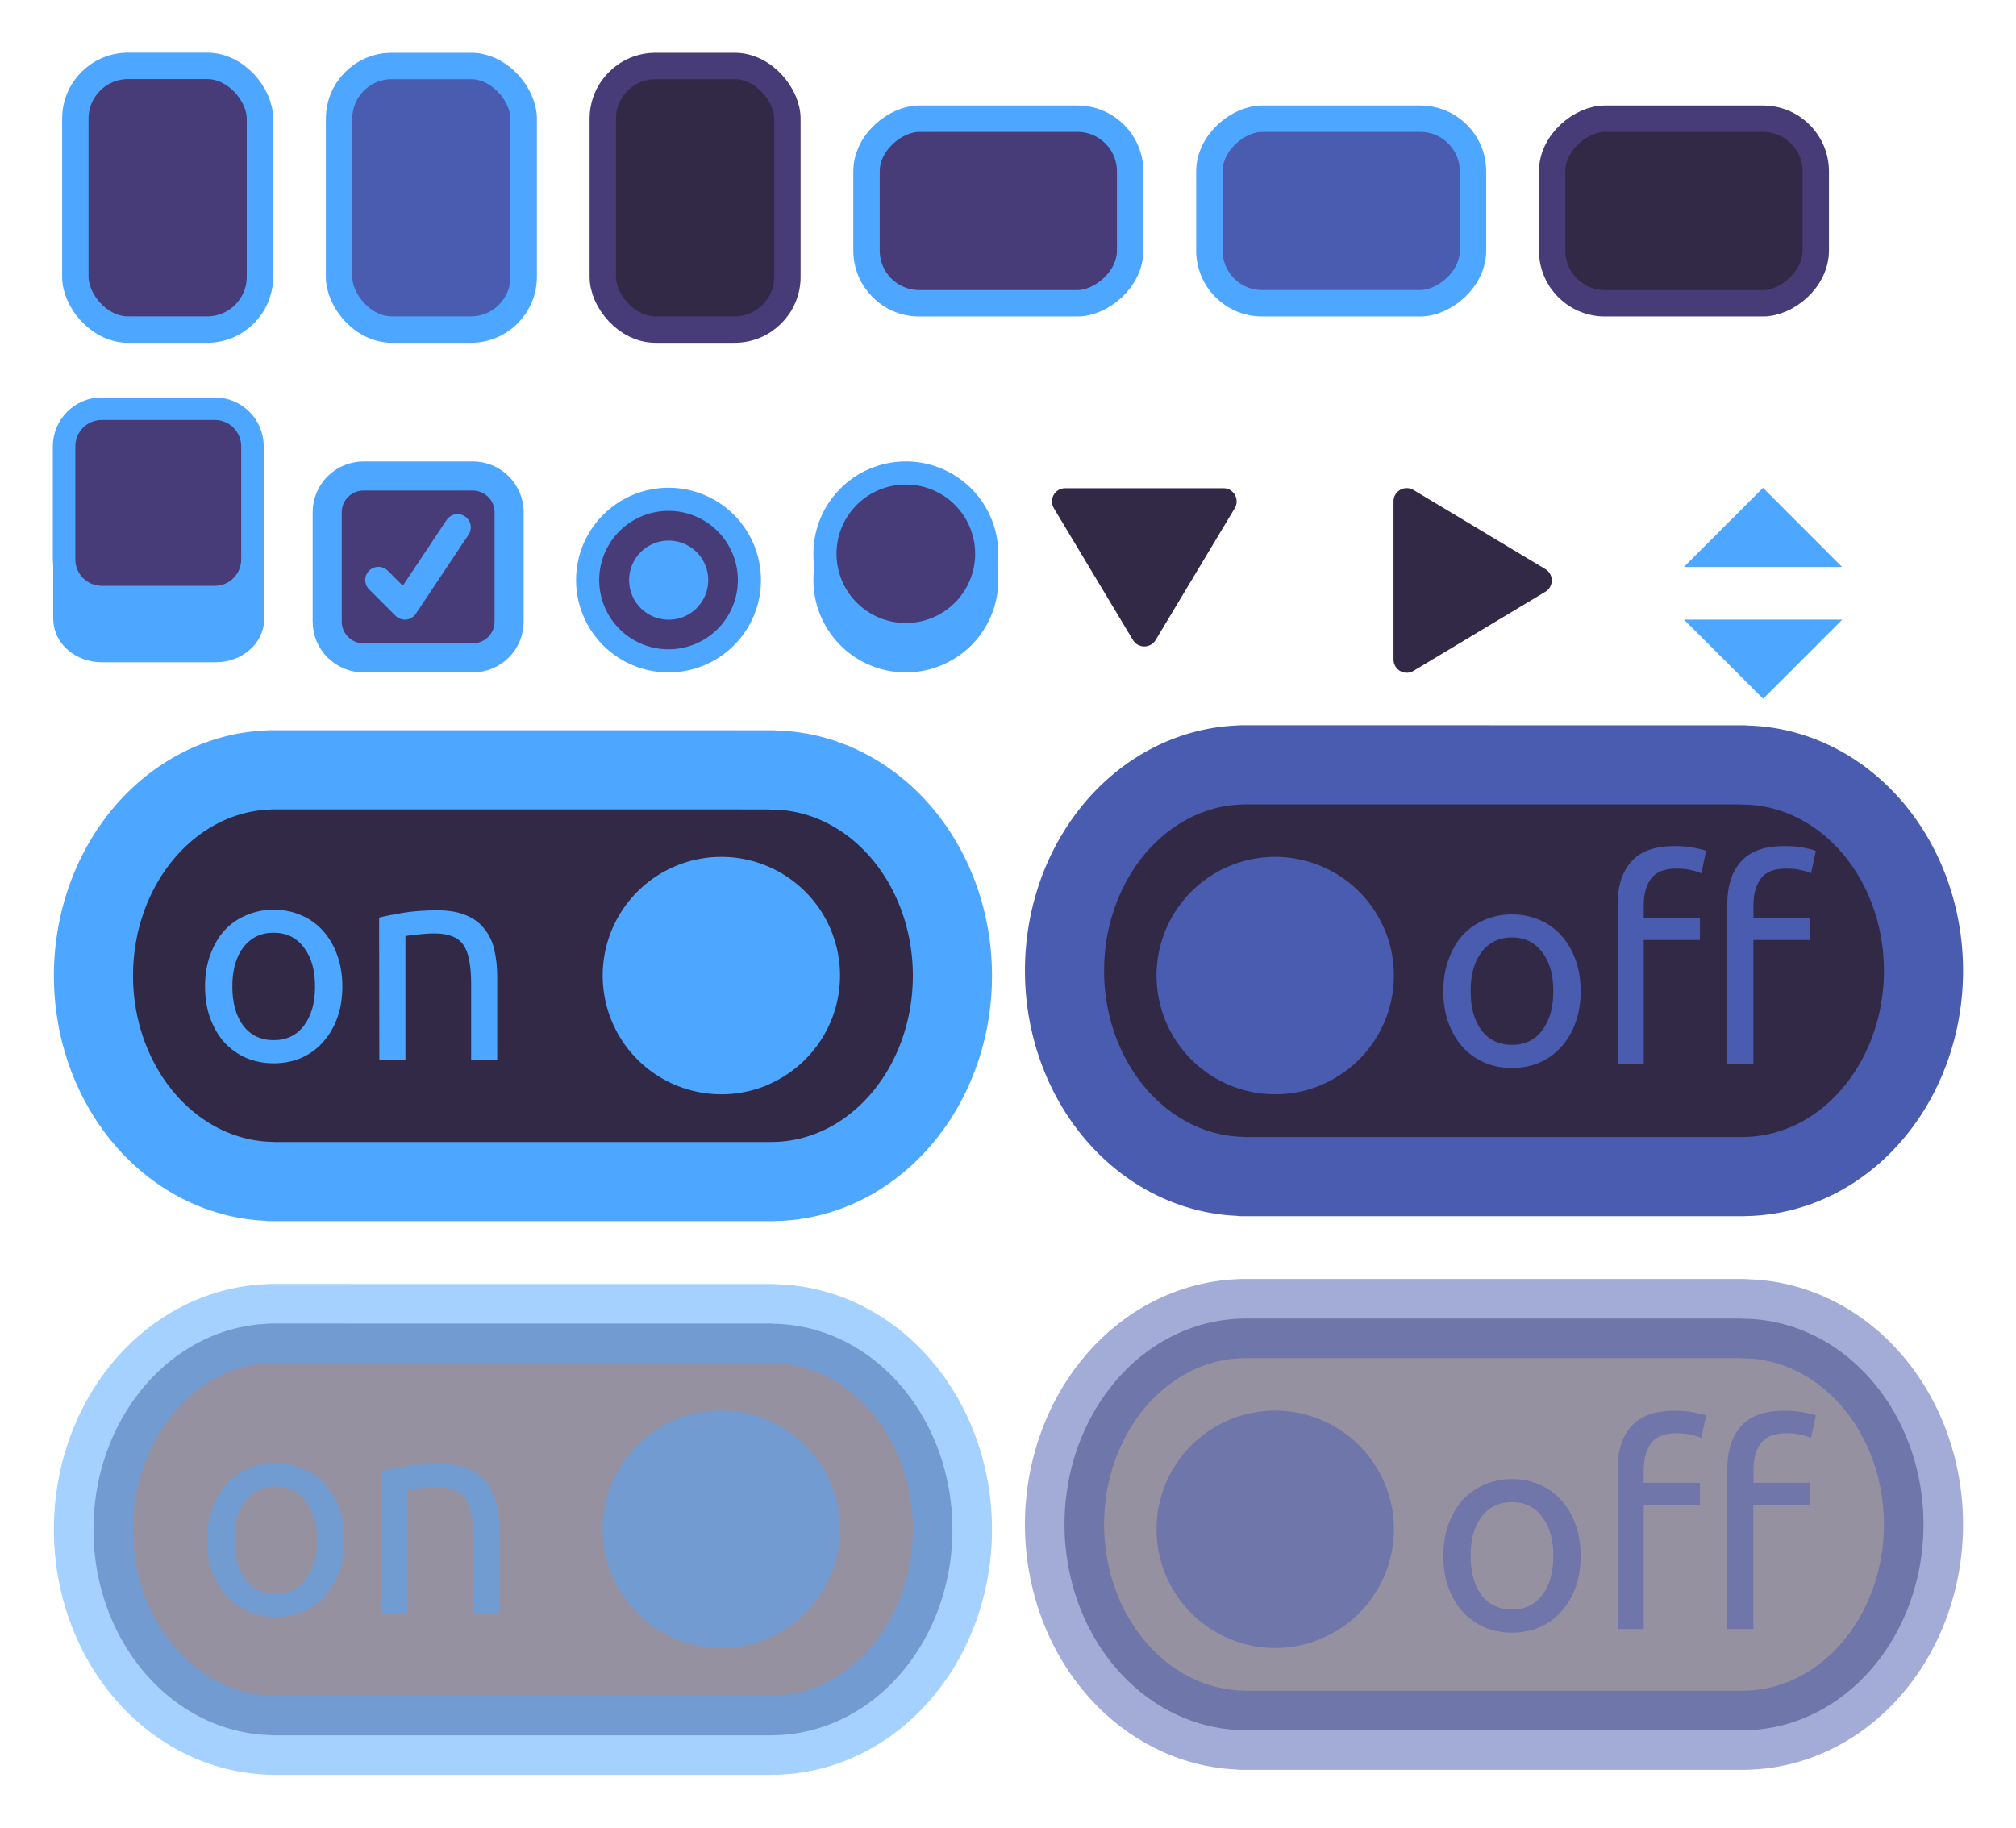<?xml version="1.0" encoding="UTF-8" standalone="no"?>
<!-- Created with Inkscape (http://www.inkscape.org/) -->

<svg
   xmlns:dc="http://purl.org/dc/elements/1.1/"
   xmlns:cc="http://creativecommons.org/ns#"
   xmlns:rdf="http://www.w3.org/1999/02/22-rdf-syntax-ns#"
   xmlns:svg="http://www.w3.org/2000/svg"
   xmlns="http://www.w3.org/2000/svg"
   xmlns:sodipodi="http://sodipodi.sourceforge.net/DTD/sodipodi-0.dtd"
   xmlns:inkscape="http://www.inkscape.org/namespaces/inkscape"
   width="76.449"
   height="69.309"
   viewBox="0 0 20.227 18.338"
   version="1.1"
   id="svg8"
   inkscape:version="0.92.5 (2060ec1f9f, 2020-04-08)"
   sodipodi:docname="grabbers.svg">
  <defs
     id="defs2" />
  <sodipodi:namedview
     id="base"
     pagecolor="#ffffff"
     bordercolor="#666666"
     borderopacity="1.0"
     inkscape:pageopacity="0.0"
     inkscape:pageshadow="2"
     inkscape:zoom="16"
     inkscape:cx="36.487641"
     inkscape:cy="9.335098"
     inkscape:document-units="mm"
     inkscape:current-layer="layer1"
     showgrid="true"
     fit-margin-top="2"
     fit-margin-left="2"
     fit-margin-right="2"
     fit-margin-bottom="2"
     units="px"
     inkscape:window-width="1920"
     inkscape:window-height="1009"
     inkscape:window-x="0"
     inkscape:window-y="34"
     inkscape:window-maximized="1"
     inkscape:snap-global="true"
     inkscape:snap-nodes="false"
     inkscape:snap-others="false"
     inkscape:snap-bbox="true"
     inkscape:bbox-paths="true"
     inkscape:bbox-nodes="true"
     inkscape:snap-bbox-edge-midpoints="false"
     inkscape:snap-bbox-midpoints="false">
    <inkscape:grid
       type="xygrid"
       id="grid817"
       empspacing="4"
       originx="-27.819"
       originy="-174.94" />
  </sodipodi:namedview>
  <g
     inkscape:label="Capa 1"
     inkscape:groupmode="layer"
     id="layer1"
     transform="translate(-27.819,-103.722)">
    <rect
       style="opacity:1;fill:#473b78;fill-opacity:1;stroke:#4da6ff;stroke-width:0.265;stroke-linecap:round;stroke-linejoin:miter;stroke-miterlimit:4;stroke-dasharray:none;stroke-dashoffset:0;stroke-opacity:1"
       id="rect815"
       width="1.852"
       height="2.646"
       x="28.575"
       y="104.383"
       ry="0.529" />
    <rect
       y="104.384"
       x="31.221"
       height="2.645"
       width="1.852"
       id="rect821"
       style="opacity:1;fill:#4a5cb0;fill-opacity:1;stroke:#4da6ff;stroke-width:0.265;stroke-linecap:round;stroke-linejoin:miter;stroke-miterlimit:4;stroke-dasharray:none;stroke-dashoffset:0;stroke-opacity:1"
       ry="0.529" />
    <rect
       style="opacity:1;fill:#322947;fill-opacity:1;stroke:#473b78;stroke-width:0.265;stroke-linecap:round;stroke-linejoin:miter;stroke-miterlimit:4;stroke-dasharray:none;stroke-dashoffset:0;stroke-opacity:1"
       id="rect823"
       width="1.852"
       height="2.645"
       x="33.867"
       y="104.384"
       ry="0.529" />
    <rect
       style="opacity:1;fill:#473b78;fill-opacity:1;stroke:#4da6ff;stroke-width:0.265;stroke-linecap:round;stroke-linejoin:miter;stroke-miterlimit:4;stroke-dasharray:none;stroke-dashoffset:0;stroke-opacity:1"
       id="rect815-5"
       width="1.852"
       height="2.645"
       x="104.913"
       y="-39.158"
       ry="0.529"
       transform="rotate(90)" />
    <rect
       y="-42.598"
       x="104.913"
       height="2.645"
       width="1.852"
       id="rect821-9"
       style="opacity:1;fill:#4a5cb0;fill-opacity:1;stroke:#4da6ff;stroke-width:0.265;stroke-linecap:round;stroke-linejoin:miter;stroke-miterlimit:4;stroke-dasharray:none;stroke-dashoffset:0;stroke-opacity:1"
       ry="0.529"
       transform="rotate(90)" />
    <rect
       style="opacity:1;fill:#322947;fill-opacity:1;stroke:#473b78;stroke-width:0.265;stroke-linecap:round;stroke-linejoin:miter;stroke-miterlimit:4;stroke-dasharray:none;stroke-dashoffset:0;stroke-opacity:1"
       id="rect823-8"
       width="1.852"
       height="2.645"
       x="104.913"
       y="-46.037"
       ry="0.529"
       transform="rotate(90)" />
    <path
       style="opacity:1;fill:#4da6ff;fill-opacity:1;stroke:#4da6ff;stroke-width:0.212;stroke-linecap:round;stroke-linejoin:miter;stroke-miterlimit:4;stroke-dasharray:none;stroke-dashoffset:0;stroke-opacity:1"
       d="m 28.84,108.617 h 1.143 c 0.211,0 0.381,0.147 0.381,0.329 v 0.986 c 0,0.182 -0.17,0.329 -0.381,0.329 h -1.143 c -0.211,0 -0.381,-0.147 -0.381,-0.329 v -0.986 c 0,-0.182 0.17,-0.329 0.381,-0.329 z"
       id="rect815-4"
       inkscape:connector-curvature="0" />
    <path
       id="path891"
       d="m 28.84,107.823 h 1.134 c 0.209,0 0.378,0.169 0.378,0.378 v 1.134 c 0,0.209 -0.169,0.378 -0.378,0.378 h -1.134 c -0.209,0 -0.378,-0.169 -0.378,-0.378 v -1.134 c 0,-0.209 0.169,-0.378 0.378,-0.378 z"
       style="opacity:1;fill:#473b78;fill-opacity:1;stroke:#4da6ff;stroke-width:0.226;stroke-linecap:round;stroke-linejoin:miter;stroke-miterlimit:4;stroke-dasharray:none;stroke-dashoffset:0;stroke-opacity:1"
       inkscape:connector-curvature="0" />
    <path
       id="path891-4"
       d="m 31.467,108.498 h 1.095 c 0.202,0 0.365,0.163 0.365,0.365 v 1.095 c 0,0.202 -0.163,0.365 -0.365,0.365 h -1.095 c -0.202,0 -0.365,-0.163 -0.365,-0.365 v -1.095 c 0,-0.202 0.163,-0.365 0.365,-0.365 z"
       style="opacity:1;fill:#473b78;fill-opacity:1;stroke:#4da6ff;stroke-width:0.292;stroke-linecap:round;stroke-linejoin:miter;stroke-miterlimit:4;stroke-dasharray:none;stroke-dashoffset:0;stroke-opacity:1"
       inkscape:connector-curvature="0" />
    <path
       style="fill:none;stroke:#4da6ff;stroke-width:0.265;stroke-linecap:round;stroke-linejoin:round;stroke-miterlimit:4;stroke-dasharray:none;stroke-opacity:1"
       d="m 31.616,109.542 0.265,0.265 0.529,-0.794"
       id="path908"
       inkscape:connector-curvature="0"
       sodipodi:nodetypes="ccc" />
    <path
       style="opacity:1;fill:#473b78;fill-opacity:1;stroke:#4da6ff;stroke-width:0.232;stroke-linecap:round;stroke-linejoin:round;stroke-miterlimit:4;stroke-dasharray:none;stroke-dashoffset:0;stroke-opacity:1"
       id="path910"
       sodipodi:type="arc"
       sodipodi:cx="34.526875"
       sodipodi:cy="109.54268"
       sodipodi:rx="0.81149775"
       sodipodi:ry="0.81018442"
       sodipodi:start="1.1558321"
       sodipodi:end="1.1556401"
       sodipodi:open="true"
       d="m 34.854,110.284 a 0.811,0.81 0 0 1 -1.07,-0.415 0.811,0.81 0 0 1 0.415,-1.068 0.811,0.81 0 0 1 1.07,0.415 0.811,0.81 0 0 1 -0.415,1.068" />
    <path
       style="opacity:1;fill:#4da6ff;fill-opacity:1;stroke:#4da6ff;stroke-width:0.265;stroke-linecap:round;stroke-linejoin:round;stroke-miterlimit:4;stroke-dasharray:none;stroke-dashoffset:0;stroke-opacity:1"
       id="path912"
       sodipodi:type="arc"
       sodipodi:cx="34.528301"
       sodipodi:cy="109.5425"
       sodipodi:rx="0.26458332"
       sodipodi:ry="0.26458332"
       sodipodi:start="1.1558321"
       sodipodi:end="1.1556401"
       sodipodi:open="true"
       d="m 34.635,109.785 a 0.265,0.265 0 0 1 -0.349,-0.135 0.265,0.265 0 0 1 0.135,-0.349 0.265,0.265 0 0 1 0.349,0.135 0.265,0.265 0 0 1 -0.135,0.349" />
    <path
       d="m 37.235,110.284 a 0.811,0.81 0 0 1 -1.07,-0.415 0.811,0.81 0 0 1 0.415,-1.068 0.811,0.81 0 0 1 1.07,0.415 0.811,0.81 0 0 1 -0.415,1.068"
       sodipodi:open="true"
       sodipodi:end="1.1556401"
       sodipodi:start="1.1558321"
       sodipodi:ry="0.81018442"
       sodipodi:rx="0.81149775"
       sodipodi:cy="109.54269"
       sodipodi:cx="36.908108"
       sodipodi:type="arc"
       id="path914"
       style="opacity:1;fill:#4da6ff;fill-opacity:1;stroke:#4da6ff;stroke-width:0.232;stroke-linecap:round;stroke-linejoin:round;stroke-miterlimit:4;stroke-dasharray:none;stroke-dashoffset:0;stroke-opacity:1" />
    <path
       style="opacity:1;fill:#473b78;fill-opacity:1;stroke:#4da6ff;stroke-width:0.232;stroke-linecap:round;stroke-linejoin:round;stroke-miterlimit:4;stroke-dasharray:none;stroke-dashoffset:0;stroke-opacity:1"
       id="path916"
       sodipodi:type="arc"
       sodipodi:cx="36.908108"
       sodipodi:cy="109.27811"
       sodipodi:rx="0.81149775"
       sodipodi:ry="0.81018442"
       sodipodi:start="1.1558321"
       sodipodi:end="1.1556401"
       sodipodi:open="true"
       d="m 37.235,110.02 a 0.811,0.81 0 0 1 -1.07,-0.415 0.811,0.81 0 0 1 0.415,-1.068 0.811,0.81 0 0 1 1.07,0.415 0.811,0.81 0 0 1 -0.415,1.068" />
    <path
       style="fill:#322947;stroke:#322947;stroke-width:0.265px;stroke-linecap:round;stroke-linejoin:round;stroke-opacity:1"
       d="m 39.3,108.753 h -0.794 l 0.794,1.323 0.794,-1.323 z"
       id="path920"
       inkscape:connector-curvature="0" />
    <path
       style="fill:#322947;stroke:#322947;stroke-width:0.265px;stroke-linecap:round;stroke-linejoin:round;stroke-opacity:1"
       d="m 41.933,109.546 v 0.794 l 1.323,-0.794 -1.323,-0.794 z"
       id="path920-7"
       inkscape:connector-curvature="0" />
    <path
       style="opacity:1;fill:#322947;fill-opacity:1;stroke:#4da6ff;stroke-width:0.794;stroke-linecap:round;stroke-linejoin:round;stroke-miterlimit:4;stroke-dasharray:none;stroke-dashoffset:0;stroke-opacity:1"
       d="m 30.536,111.446 v 0.001 a 1.817,2.066 0 0 0 -0.695,0.174 1.817,2.066 0 0 0 -0.93,2.724 1.817,2.066 0 0 0 1.625,1.231 v 0.002 h 0.064 4.967 v -6.3e-4 a 1.817,2.066 0 0 0 0.723,-0.174 h 5.47e-4 a 1.817,2.066 0 0 0 0.93,-2.724 1.817,2.066 0 0 0 -1.653,-1.231 v -0.002 z"
       id="path837"
       inkscape:connector-curvature="0" />
    <path
       style="opacity:1;fill:#4da6ff;fill-opacity:1;stroke:none;stroke-width:0.265;stroke-linecap:round;stroke-linejoin:round;stroke-miterlimit:4;stroke-dasharray:none;stroke-dashoffset:0;stroke-opacity:1"
       id="path843"
       sodipodi:type="arc"
       sodipodi:cx="35.057297"
       sodipodi:cy="113.51138"
       sodipodi:rx="1.190625"
       sodipodi:ry="1.190625"
       sodipodi:start="1.1558321"
       sodipodi:end="1.1556401"
       sodipodi:open="true"
       d="m 35.537,114.601 a 1.191,1.191 0 0 1 -1.57,-0.61 1.191,1.191 0 0 1 0.609,-1.57 1.191,1.191 0 0 1 1.57,0.609 1.191,1.191 0 0 1 -0.609,1.57" />
    <g
       aria-label="on"
       style="font-style:normal;font-variant:normal;font-weight:normal;font-stretch:normal;font-size:2.822px;line-height:1.25;font-family:Ubuntu;-inkscape-font-specification:'Ubuntu, Normal';font-variant-ligatures:normal;font-variant-caps:normal;font-variant-numeric:normal;font-feature-settings:normal;text-align:start;letter-spacing:0px;word-spacing:0px;writing-mode:lr-tb;text-anchor:start;fill:#4da6ff;fill-opacity:1;stroke:none;stroke-width:0.265"
       id="text847"
       transform="translate(-3.461,0.218)">
      <path
         d="m 34.715,113.402 q 0,0.175 -0.051,0.316 -0.051,0.141 -0.144,0.243 -0.09,0.102 -0.217,0.158 -0.127,0.054 -0.277,0.054 -0.15,0 -0.277,-0.054 -0.127,-0.056 -0.22,-0.158 -0.09,-0.102 -0.141,-0.243 -0.051,-0.141 -0.051,-0.316 0,-0.172 0.051,-0.313 0.051,-0.144 0.141,-0.246 0.093,-0.102 0.22,-0.155 0.127,-0.056 0.277,-0.056 0.15,0 0.277,0.056 0.127,0.054 0.217,0.155 0.093,0.102 0.144,0.246 0.051,0.141 0.051,0.313 z m -0.274,0 q 0,-0.248 -0.113,-0.392 -0.11,-0.147 -0.302,-0.147 -0.192,0 -0.305,0.147 -0.11,0.144 -0.11,0.392 0,0.248 0.11,0.395 0.113,0.144 0.305,0.144 0.192,0 0.302,-0.144 0.113,-0.147 0.113,-0.395 z"
         style="font-style:normal;font-variant:normal;font-weight:normal;font-stretch:normal;font-size:2.822px;font-family:Ubuntu;-inkscape-font-specification:'Ubuntu, Normal';font-variant-ligatures:normal;font-variant-caps:normal;font-variant-numeric:normal;font-feature-settings:normal;text-align:start;writing-mode:lr-tb;text-anchor:start;fill:#4da6ff;stroke-width:0.265"
         id="path851"
         inkscape:connector-curvature="0" />
      <path
         d="m 35.084,112.711 q 0.09,-0.023 0.24,-0.048 0.15,-0.025 0.344,-0.025 0.175,0 0.291,0.051 0.116,0.048 0.183,0.138 0.071,0.087 0.099,0.212 0.028,0.124 0.028,0.274 v 0.824 H 36.007 v -0.768 q 0,-0.135 -0.02,-0.231 -0.017,-0.096 -0.059,-0.155 -0.042,-0.059 -0.113,-0.085 -0.071,-0.028 -0.175,-0.028 -0.042,0 -0.087,0.003 -0.045,0.003 -0.087,0.008 -0.04,0.003 -0.073,0.008 -0.031,0.006 -0.045,0.008 v 1.239 h -0.262 z"
         style="font-style:normal;font-variant:normal;font-weight:normal;font-stretch:normal;font-size:2.822px;font-family:Ubuntu;-inkscape-font-specification:'Ubuntu, Normal';font-variant-ligatures:normal;font-variant-caps:normal;font-variant-numeric:normal;font-feature-settings:normal;text-align:start;writing-mode:lr-tb;text-anchor:start;fill:#4da6ff;stroke-width:0.265"
         id="path853"
         inkscape:connector-curvature="0" />
    </g>
    <path
       style="opacity:1;fill:#322947;fill-opacity:1;stroke:#4a5cb0;stroke-width:0.794;stroke-linecap:round;stroke-linejoin:round;stroke-miterlimit:4;stroke-dasharray:none;stroke-dashoffset:0;stroke-opacity:1"
       d="m 40.279,111.396 v 0.001 a 1.817,2.066 0 0 0 -0.695,0.174 1.817,2.066 0 0 0 -0.93,2.724 1.817,2.066 0 0 0 1.625,1.231 v 0.002 h 0.064 4.967 v -6.4e-4 a 1.817,2.066 0 0 0 0.723,-0.174 h 5.56e-4 a 1.817,2.066 0 0 0 0.93,-2.724 1.817,2.066 0 0 0 -1.653,-1.231 v -0.002 z"
       id="path837-6"
       inkscape:connector-curvature="0" />
    <path
       style="opacity:1;fill:#4a5cb0;fill-opacity:1;stroke:none;stroke-width:0.265;stroke-linecap:round;stroke-linejoin:round;stroke-miterlimit:4;stroke-dasharray:none;stroke-dashoffset:0;stroke-opacity:1"
       id="path843-7"
       sodipodi:type="arc"
       sodipodi:cx="40.613548"
       sodipodi:cy="113.51138"
       sodipodi:rx="1.190625"
       sodipodi:ry="1.190625"
       sodipodi:start="1.1558321"
       sodipodi:end="1.1556401"
       sodipodi:open="true"
       d="m 41.094,114.601 a 1.191,1.191 0 0 1 -1.57,-0.61 1.191,1.191 0 0 1 0.609,-1.57 1.191,1.191 0 0 1 1.57,0.609 1.191,1.191 0 0 1 -0.609,1.57" />
    <g
       aria-label="off"
       style="font-style:normal;font-weight:normal;font-size:10.583px;line-height:1.25;font-family:sans-serif;letter-spacing:0px;word-spacing:0px;fill:#000000;fill-opacity:1;stroke:none;stroke-width:0.265"
       id="text885"
       transform="translate(2.613,1.0687421e-5)">
      <path
         d="m 41.065,113.667 q 0,0.175 -0.051,0.316 -0.051,0.141 -0.144,0.243 -0.09,0.102 -0.217,0.158 -0.127,0.054 -0.277,0.054 -0.15,0 -0.277,-0.054 -0.127,-0.056 -0.22,-0.158 -0.09,-0.102 -0.141,-0.243 -0.051,-0.141 -0.051,-0.316 0,-0.172 0.051,-0.313 0.051,-0.144 0.141,-0.246 0.093,-0.102 0.22,-0.155 0.127,-0.056 0.277,-0.056 0.15,0 0.277,0.056 0.127,0.054 0.217,0.155 0.093,0.102 0.144,0.246 0.051,0.141 0.051,0.313 z m -0.274,0 q 0,-0.248 -0.113,-0.392 -0.11,-0.147 -0.302,-0.147 -0.192,0 -0.305,0.147 -0.11,0.144 -0.11,0.392 0,0.248 0.11,0.395 0.113,0.144 0.305,0.144 0.192,0 0.302,-0.144 0.113,-0.147 0.113,-0.395 z"
         style="font-style:normal;font-variant:normal;font-weight:normal;font-stretch:normal;font-size:2.822px;font-family:Ubuntu;-inkscape-font-specification:'Ubuntu, Normal';font-variant-ligatures:normal;font-variant-caps:normal;font-variant-numeric:normal;font-feature-settings:normal;text-align:start;writing-mode:lr-tb;text-anchor:start;fill:#4a5cb0;stroke-width:0.265"
         id="path913"
         inkscape:connector-curvature="0" />
      <path
         d="m 42.007,112.211 q 0.116,0 0.198,0.017 0.085,0.017 0.119,0.031 l -0.048,0.226 q -0.034,-0.017 -0.096,-0.031 -0.062,-0.017 -0.152,-0.017 -0.183,0 -0.257,0.102 -0.073,0.099 -0.073,0.268 v 0.127 h 0.564 v 0.22 h -0.564 v 1.247 h -0.262 v -1.6 q 0,-0.282 0.138,-0.435 0.138,-0.155 0.435,-0.155 z m 1.101,0 q 0.116,0 0.198,0.017 0.085,0.017 0.119,0.031 l -0.048,0.226 q -0.034,-0.017 -0.096,-0.031 -0.062,-0.017 -0.152,-0.017 -0.183,0 -0.257,0.102 -0.073,0.099 -0.073,0.268 v 0.127 h 0.564 v 0.22 H 42.798 v 1.247 h -0.262 v -1.6 q 0,-0.282 0.138,-0.435 0.138,-0.155 0.435,-0.155 z"
         style="font-style:normal;font-variant:normal;font-weight:normal;font-stretch:normal;font-size:2.822px;font-family:Ubuntu;-inkscape-font-specification:'Ubuntu, Normal';font-variant-ligatures:normal;font-variant-caps:normal;font-variant-numeric:normal;font-feature-settings:normal;text-align:start;writing-mode:lr-tb;text-anchor:start;fill:#4a5cb0;stroke-width:0.265"
         id="path915"
         inkscape:connector-curvature="0" />
    </g>
    <path
       inkscape:connector-curvature="0"
       id="path887"
       d="m 30.536,117.002 v 10e-4 a 1.817,2.066 0 0 0 -0.695,0.174 1.817,2.066 0 0 0 -0.93,2.724 1.817,2.066 0 0 0 1.625,1.231 v 0.002 h 0.064 4.967 v -6.3e-4 a 1.817,2.066 0 0 0 0.723,-0.174 h 5.47e-4 a 1.817,2.066 0 0 0 0.93,-2.724 1.817,2.066 0 0 0 -1.653,-1.231 v -0.002 z"
       style="opacity:0.51;fill:#322947;fill-opacity:1;stroke:#4da6ff;stroke-width:0.794;stroke-linecap:round;stroke-linejoin:round;stroke-miterlimit:4;stroke-dasharray:none;stroke-dashoffset:0;stroke-opacity:1" />
    <path
       d="m 35.537,120.157 a 1.191,1.191 0 0 1 -1.57,-0.61 1.191,1.191 0 0 1 0.609,-1.57 1.191,1.191 0 0 1 1.57,0.609 1.191,1.191 0 0 1 -0.609,1.57"
       sodipodi:open="true"
       sodipodi:end="1.1556401"
       sodipodi:start="1.1558321"
       sodipodi:ry="1.190625"
       sodipodi:rx="1.190625"
       sodipodi:cy="119.06763"
       sodipodi:cx="35.057297"
       sodipodi:type="arc"
       id="path889"
       style="opacity:0.51;fill:#4da6ff;fill-opacity:1;stroke:none;stroke-width:0.265;stroke-linecap:round;stroke-linejoin:round;stroke-miterlimit:4;stroke-dasharray:none;stroke-dashoffset:0;stroke-opacity:1" />
    <g
       transform="translate(-3.44,5.774)"
       id="g896"
       style="font-style:normal;font-variant:normal;font-weight:normal;font-stretch:normal;font-size:2.822px;line-height:1.25;font-family:Ubuntu;-inkscape-font-specification:'Ubuntu, Normal';font-variant-ligatures:normal;font-variant-caps:normal;font-variant-numeric:normal;font-feature-settings:normal;text-align:start;letter-spacing:0px;word-spacing:0px;writing-mode:lr-tb;text-anchor:start;opacity:0.51;fill:#4da6ff;fill-opacity:1;stroke:none;stroke-width:0.265"
       aria-label="on">
      <path
         inkscape:connector-curvature="0"
         id="path892"
         style="font-style:normal;font-variant:normal;font-weight:normal;font-stretch:normal;font-size:2.822px;font-family:Ubuntu;-inkscape-font-specification:'Ubuntu, Normal';font-variant-ligatures:normal;font-variant-caps:normal;font-variant-numeric:normal;font-feature-settings:normal;text-align:start;writing-mode:lr-tb;text-anchor:start;fill:#4da6ff;stroke-width:0.265"
         d="m 34.715,113.402 q 0,0.175 -0.051,0.316 -0.051,0.141 -0.144,0.243 -0.09,0.102 -0.217,0.158 -0.127,0.054 -0.277,0.054 -0.15,0 -0.277,-0.054 -0.127,-0.056 -0.22,-0.158 -0.09,-0.102 -0.141,-0.243 -0.051,-0.141 -0.051,-0.316 0,-0.172 0.051,-0.313 0.051,-0.144 0.141,-0.246 0.093,-0.102 0.22,-0.155 0.127,-0.056 0.277,-0.056 0.15,0 0.277,0.056 0.127,0.054 0.217,0.155 0.093,0.102 0.144,0.246 0.051,0.141 0.051,0.313 z m -0.274,0 q 0,-0.248 -0.113,-0.392 -0.11,-0.147 -0.302,-0.147 -0.192,0 -0.305,0.147 -0.11,0.144 -0.11,0.392 0,0.248 0.11,0.395 0.113,0.144 0.305,0.144 0.192,0 0.302,-0.144 0.113,-0.147 0.113,-0.395 z" />
      <path
         inkscape:connector-curvature="0"
         id="path894"
         style="font-style:normal;font-variant:normal;font-weight:normal;font-stretch:normal;font-size:2.822px;font-family:Ubuntu;-inkscape-font-specification:'Ubuntu, Normal';font-variant-ligatures:normal;font-variant-caps:normal;font-variant-numeric:normal;font-feature-settings:normal;text-align:start;writing-mode:lr-tb;text-anchor:start;fill:#4da6ff;stroke-width:0.265"
         d="m 35.084,112.711 q 0.09,-0.023 0.24,-0.048 0.15,-0.025 0.344,-0.025 0.175,0 0.291,0.051 0.116,0.048 0.183,0.138 0.071,0.087 0.099,0.212 0.028,0.124 0.028,0.274 v 0.824 H 36.007 v -0.768 q 0,-0.135 -0.02,-0.231 -0.017,-0.096 -0.059,-0.155 -0.042,-0.059 -0.113,-0.085 -0.071,-0.028 -0.175,-0.028 -0.042,0 -0.087,0.003 -0.045,0.003 -0.087,0.008 -0.04,0.003 -0.073,0.008 -0.031,0.006 -0.045,0.008 v 1.239 h -0.262 z" />
    </g>
    <path
       inkscape:connector-curvature="0"
       id="path898"
       d="m 40.279,116.952 v 10e-4 a 1.817,2.066 0 0 0 -0.695,0.174 1.817,2.066 0 0 0 -0.93,2.724 1.817,2.066 0 0 0 1.625,1.231 v 0.002 h 0.064 4.967 v -6.4e-4 a 1.817,2.066 0 0 0 0.723,-0.174 h 5.56e-4 a 1.817,2.066 0 0 0 0.93,-2.724 1.817,2.066 0 0 0 -1.653,-1.231 v -0.002 z"
       style="opacity:0.51;fill:#322947;fill-opacity:1;stroke:#4a5cb0;stroke-width:0.794;stroke-linecap:round;stroke-linejoin:round;stroke-miterlimit:4;stroke-dasharray:none;stroke-dashoffset:0;stroke-opacity:1" />
    <path
       d="m 41.094,120.157 a 1.191,1.191 0 0 1 -1.57,-0.61 1.191,1.191 0 0 1 0.609,-1.57 1.191,1.191 0 0 1 1.57,0.609 1.191,1.191 0 0 1 -0.609,1.57"
       sodipodi:open="true"
       sodipodi:end="1.1556401"
       sodipodi:start="1.1558321"
       sodipodi:ry="1.190625"
       sodipodi:rx="1.190625"
       sodipodi:cy="119.06763"
       sodipodi:cx="40.613548"
       sodipodi:type="arc"
       id="path900"
       style="opacity:0.51;fill:#4a5cb0;fill-opacity:1;stroke:none;stroke-width:0.265;stroke-linecap:round;stroke-linejoin:round;stroke-miterlimit:4;stroke-dasharray:none;stroke-dashoffset:0;stroke-opacity:1" />
    <g
       aria-label="off"
       style="font-style:normal;font-weight:normal;font-size:10.583px;line-height:1.25;font-family:sans-serif;letter-spacing:0px;word-spacing:0px;opacity:0.51;fill:#000000;fill-opacity:1;stroke:none;stroke-width:0.265"
       id="text904"
       transform="translate(2.613,0.11)">
      <path
         d="m 41.065,119.223 q 0,0.175 -0.051,0.316 -0.051,0.141 -0.144,0.243 -0.09,0.102 -0.217,0.158 -0.127,0.054 -0.277,0.054 -0.15,0 -0.277,-0.054 -0.127,-0.056 -0.22,-0.158 -0.09,-0.102 -0.141,-0.243 -0.051,-0.141 -0.051,-0.316 0,-0.172 0.051,-0.313 0.051,-0.144 0.141,-0.246 0.093,-0.102 0.22,-0.155 0.127,-0.056 0.277,-0.056 0.15,0 0.277,0.056 0.127,0.054 0.217,0.155 0.093,0.102 0.144,0.246 0.051,0.141 0.051,0.313 z m -0.274,0 q 0,-0.248 -0.113,-0.392 -0.11,-0.147 -0.302,-0.147 -0.192,0 -0.305,0.147 -0.11,0.144 -0.11,0.392 0,0.248 0.11,0.395 0.113,0.144 0.305,0.144 0.192,0 0.302,-0.144 0.113,-0.147 0.113,-0.395 z"
         style="font-style:normal;font-variant:normal;font-weight:normal;font-stretch:normal;font-size:2.822px;font-family:Ubuntu;-inkscape-font-specification:'Ubuntu, Normal';font-variant-ligatures:normal;font-variant-caps:normal;font-variant-numeric:normal;font-feature-settings:normal;text-align:start;writing-mode:lr-tb;text-anchor:start;fill:#4a5cb0;stroke-width:0.265"
         id="path906"
         inkscape:connector-curvature="0" />
      <path
         d="m 42.007,117.767 q 0.116,0 0.198,0.017 0.085,0.017 0.119,0.031 l -0.048,0.226 q -0.034,-0.017 -0.096,-0.031 -0.062,-0.017 -0.152,-0.017 -0.183,0 -0.257,0.102 -0.073,0.099 -0.073,0.268 v 0.127 h 0.564 v 0.22 h -0.564 v 1.247 h -0.262 v -1.6 q 0,-0.282 0.138,-0.435 0.138,-0.155 0.435,-0.155 z m 1.101,0 q 0.116,0 0.198,0.017 0.085,0.017 0.119,0.031 l -0.048,0.226 q -0.034,-0.017 -0.096,-0.031 -0.062,-0.017 -0.152,-0.017 -0.183,0 -0.257,0.102 -0.073,0.099 -0.073,0.268 v 0.127 h 0.564 v 0.22 H 42.798 v 1.247 h -0.262 v -1.6 q 0,-0.282 0.138,-0.435 0.138,-0.155 0.435,-0.155 z"
         style="font-style:normal;font-variant:normal;font-weight:normal;font-stretch:normal;font-size:2.822px;font-family:Ubuntu;-inkscape-font-specification:'Ubuntu, Normal';font-variant-ligatures:normal;font-variant-caps:normal;font-variant-numeric:normal;font-feature-settings:normal;text-align:start;writing-mode:lr-tb;text-anchor:start;fill:#4a5cb0;stroke-width:0.265"
         id="path909"
         inkscape:connector-curvature="0" />
    </g>
    <path
       style="fill:#4da6ff;stroke:none;stroke-width:0.265px;stroke-linecap:butt;stroke-linejoin:miter;stroke-opacity:1"
       d="m 45.508,108.617 -0.794,0.794 h 1.587 z"
       id="path918"
       inkscape:connector-curvature="0" />
    <path
       style="fill:#4da6ff;stroke:none;stroke-width:0.265px;stroke-linecap:butt;stroke-linejoin:miter;stroke-opacity:1"
       d="m 44.715,109.939 0.794,0.794 0.794,-0.794 z"
       id="path923"
       inkscape:connector-curvature="0" />
  </g>
</svg>
